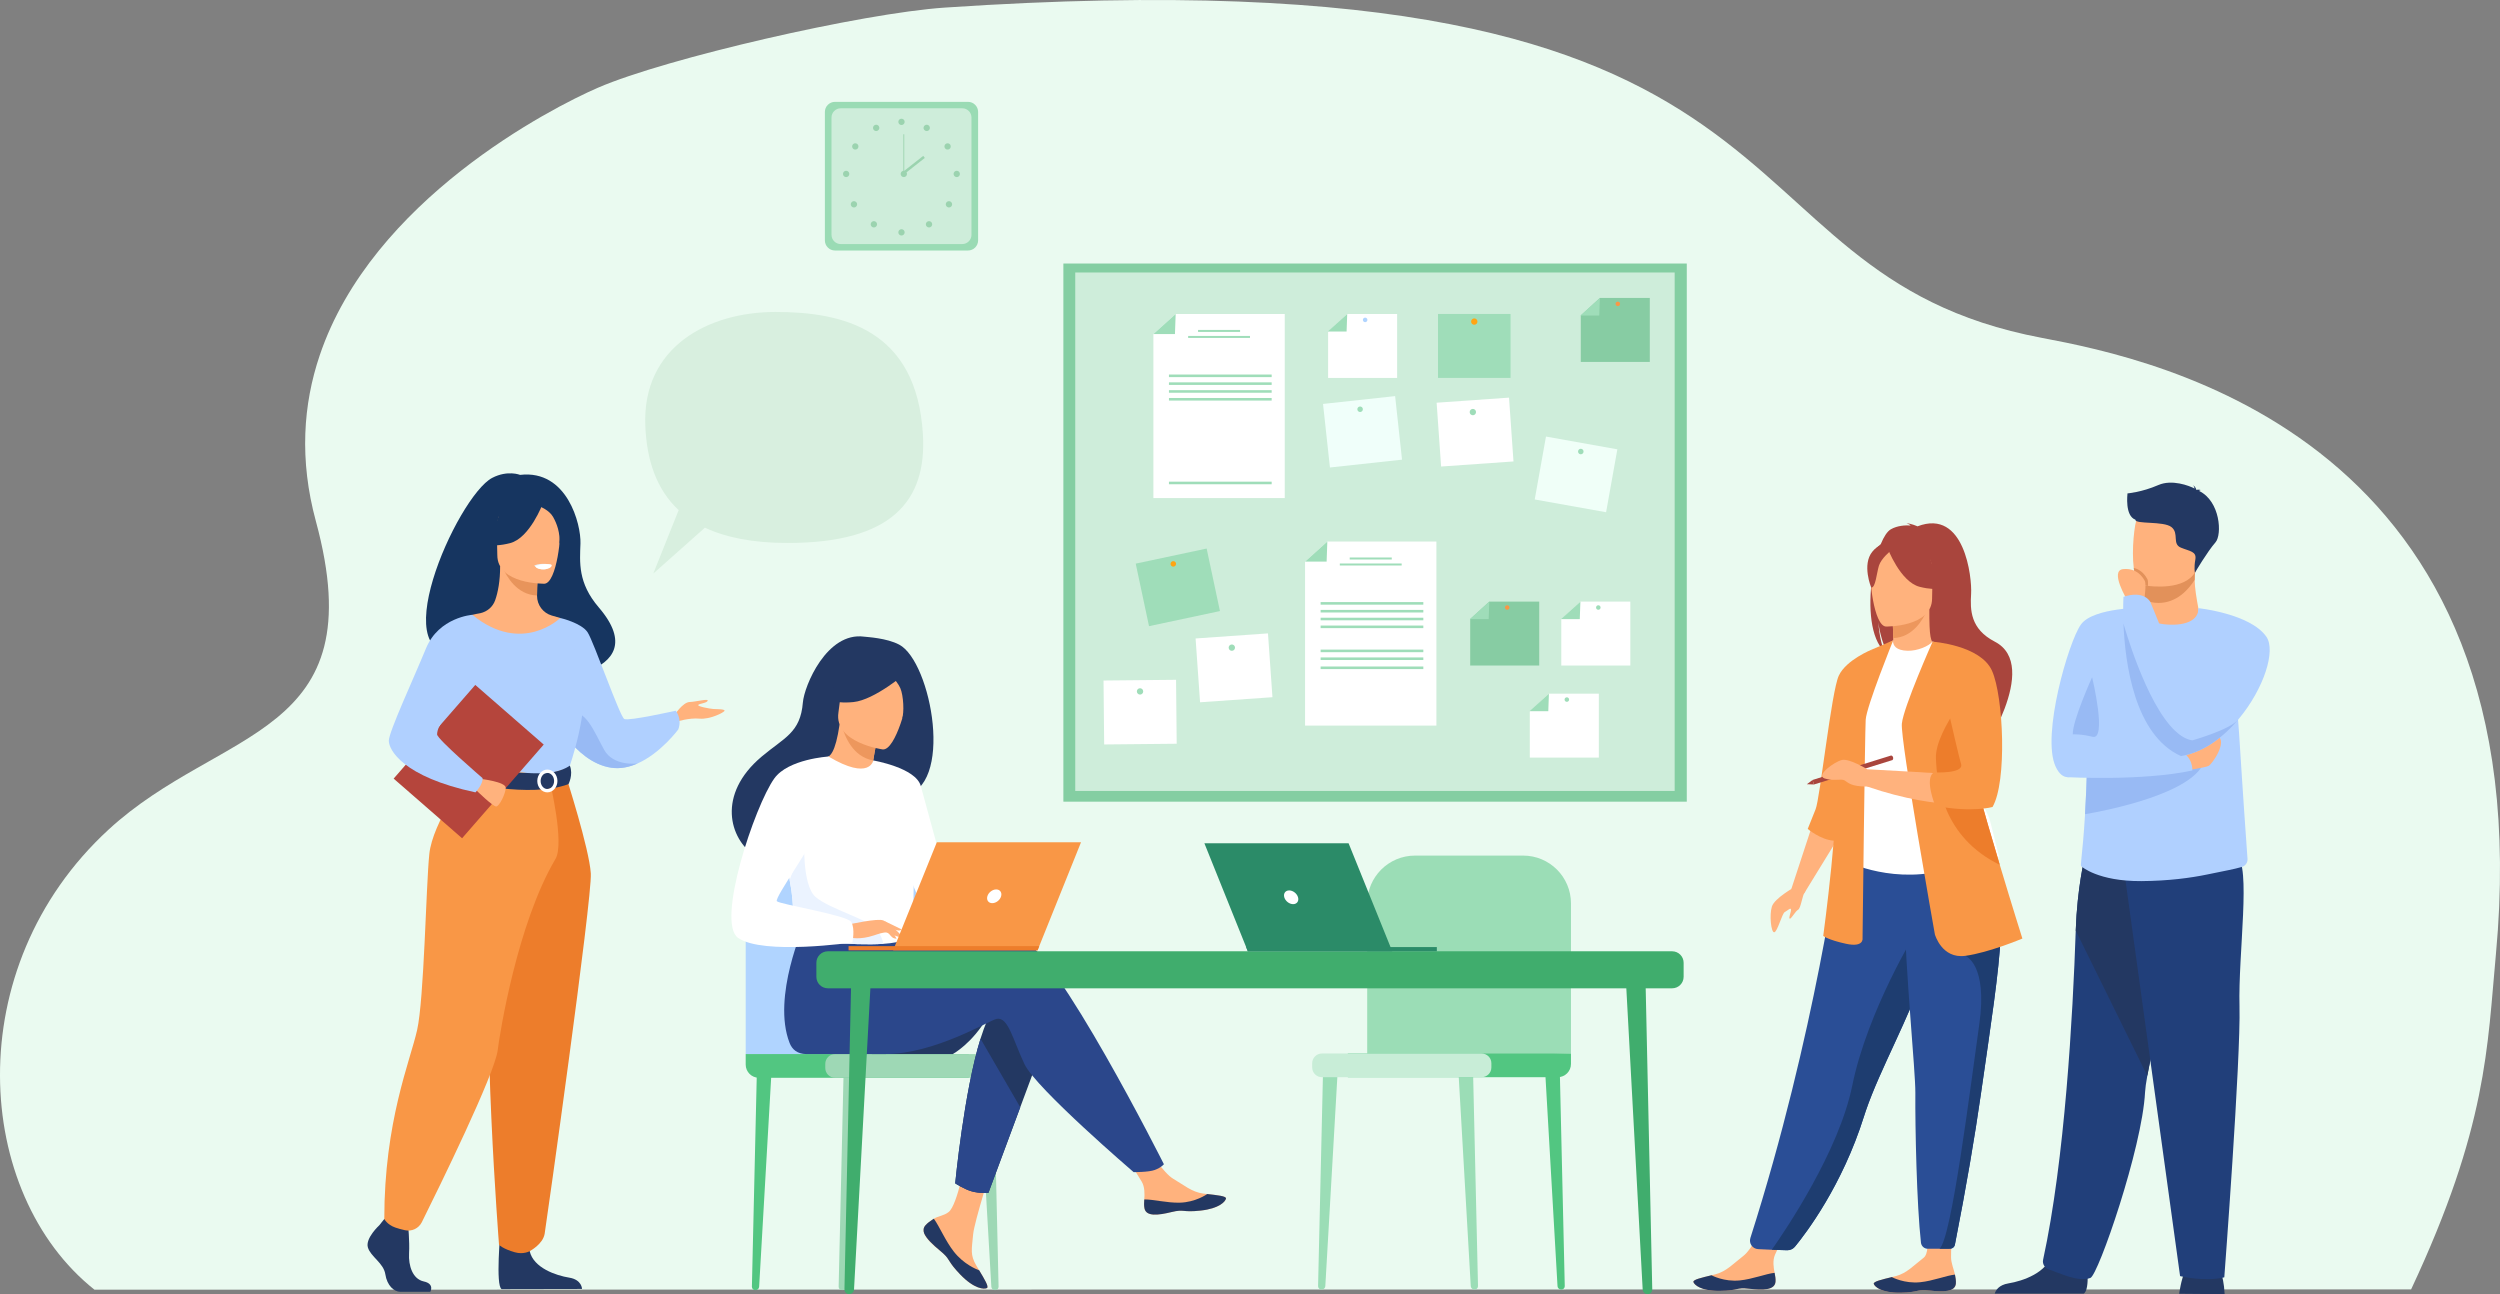 <?xml version="1.0" encoding="utf-8"?>
<!-- Generator: Adobe Illustrator 25.0.1, SVG Export Plug-In . SVG Version: 6.00 Build 0)  -->
<svg version="1.1" id="Слой_1" xmlns="http://www.w3.org/2000/svg" xmlns:xlink="http://www.w3.org/1999/xlink" x="0px" y="0px"
	 viewBox="0 0 2957.51 1531.02" style="enable-background:new 0 0 2957.51 1531.02;" xml:space="preserve">
<rect x="0" y="0" width="2957.51" height="1531.02" fill="#808080" stroke="none"/>
<style type="text/css">
	.st0{fill:#EAFAF0;}
	.st1{fill:#9BDDB6;}
	.st2{fill:#52C681;}
	.st3{fill:#C8EDD7;}
	.st4{fill:#84CEA2;}
	.st5{fill:#CEEDDA;}
	.st6{fill:#FFFFFF;}
	.st7{fill:#9FDDB9;}
	.st8{fill:#FFA412;}
	.st9{fill:#F0FFF8;}
	.st10{fill:#F0FFFA;}
	.st11{fill:#B0D4FF;}
	.st12{fill:#87CCA3;}
	.st13{fill:#F99746;}
	.st14{fill:#9ADBB4;}
	.st15{fill:#9BD3AF;}
	.st16{fill:#FFB27D;}
	.st17{fill:#233862;}
	.st18{fill:#A9453D;}
	.st19{fill:#ED975D;}
	.st20{fill:#2A4E96;}
	.st21{fill:#5F9AA8;}
	.st22{fill:#1E3D70;}
	.st23{fill:#ED7D2B;}
	.st24{fill:#163560;}
	.st25{fill:#B0D0FF;}
	.st26{fill:#98BAF4;}
	.st27{fill:#E8945B;}
	.st28{fill:#EBF3FA;}
	.st29{fill:#F2CCAA;}
	.st30{fill:#B5453C;}
	.st31{fill:#9ED8B5;}
	.st32{fill:#2B478B;}
	.st33{fill:#EBF3FF;}
	.st34{fill:#40AD6D;}
	.st35{fill:#D8EFDF;}
	.st36{fill:#213F7A;}
	.st37{fill:#E2915A;}
	.st38{fill:#2B8B68;}
</style>
<g>
	<path class="st0" d="M111.74,1525.7c0.14,0.1,2740.62-0.34,2740.62-0.34c90.22-192.45,90.07-286.47,100.34-396.78
		c56.69-609.69-402.53-703.43-537.06-728.85C2003.71,321.88,2191.19-63.28,1117.79,8.98c-98.38,6.62-330.34,60.09-410.28,94.74
		C651.44,128,440.19,236.63,378.21,420.4c-19.58,58-24.27,123.48-4.54,196.16c69.86,257.17-112.27,242.39-245.35,364.95
		C-49.29,1145.06-30.73,1412.56,111.74,1525.7z"/>
	<g>
		<g>
			<path class="st1" d="M1744.17,1525.53h0.38c2.21,0,3.99-1.82,3.94-4.03l-5.98-259.12l-17.61-2.05l15.02,261.19
				C1740.05,1523.76,1741.92,1525.53,1744.17,1525.53z"/>
		</g>
		<g>
			<path class="st2" d="M1846.8,1525.53h0.38c2.21,0,3.99-1.82,3.94-4.03l-5.98-259.12l-17.61-2.05l15.02,261.19
				C1842.67,1523.76,1844.54,1525.53,1846.8,1525.53z"/>
		</g>
		<g>
			<path class="st1" d="M1563.61,1525.53h-0.38c-2.21,0-3.99-1.82-3.94-4.03l5.98-259.12l17.61-2.05l-15.02,261.19
				C1567.74,1523.76,1565.87,1525.53,1563.61,1525.53z"/>
		</g>
		<path class="st1" d="M1858.47,1246.3v-177.56c0-31.24-25.33-56.57-56.57-56.57h-127.93c-31.24,0-56.57,25.33-56.57,56.57v184.35
			L1858.47,1246.3z"/>
		<path class="st2" d="M1594.47,1274.33h248.36c8.63,0,15.63-7,15.63-15.63v-12.4h-263.99V1274.33z"/>
		<path class="st3" d="M1563.87,1274.33h188.88c6.38,0,11.56-5.17,11.56-11.56v-4.92c0-6.38-5.17-11.56-11.56-11.56h-188.88
			c-6.38,0-11.56,5.17-11.56,11.56v4.92C1552.31,1269.16,1557.48,1274.33,1563.87,1274.33z"/>
	</g>
	<g>
		<rect x="1257.98" y="311.75" class="st4" width="737.49" height="636.63"/>
		<g>
			<rect x="1272.02" y="322.36" class="st5" width="709.11" height="613.33"/>
			<g>
				<polygon class="st6" points="1519.86,589.21 1364.47,589.21 1364.47,395.18 1390.82,371.43 1519.86,371.43 				"/>
				<polygon class="st7" points="1364.47,395.18 1389.98,395.18 1390.82,371.43 				"/>
				<rect x="1417.29" y="390.31" class="st7" width="49.75" height="2.37"/>
				<rect x="1405.58" y="397.42" class="st7" width="73.18" height="2.37"/>
				<rect x="1382.87" y="443.07" class="st7" width="121.51" height="3.05"/>
				<rect x="1382.87" y="452.32" class="st7" width="121.51" height="3.05"/>
				<rect x="1382.87" y="461.57" class="st7" width="121.51" height="3.05"/>
				<rect x="1382.87" y="569.82" class="st7" width="121.51" height="3.05"/>
				<rect x="1382.87" y="470.82" class="st7" width="121.51" height="3.05"/>
			</g>
			<g>
				<polygon class="st6" points="1699.28,858.42 1543.9,858.42 1543.9,664.38 1570.24,640.63 1699.28,640.63 				"/>
				<polygon class="st7" points="1543.9,664.38 1569.4,664.38 1570.24,640.63 				"/>
				<rect x="1596.71" y="659.52" class="st7" width="49.75" height="2.37"/>
				<rect x="1585" y="666.62" class="st7" width="73.18" height="2.37"/>
				<rect x="1562.29" y="712.27" class="st7" width="121.51" height="3.05"/>
				<rect x="1562.29" y="721.52" class="st7" width="121.51" height="3.05"/>
				<rect x="1562.29" y="730.77" class="st7" width="121.51" height="3.05"/>
				<rect x="1562.29" y="740.03" class="st7" width="121.51" height="3.05"/>
				<rect x="1562.29" y="768.49" class="st7" width="121.51" height="3.05"/>
				<rect x="1562.29" y="777.74" class="st7" width="121.51" height="3.05"/>
				<rect x="1562.29" y="788.47" class="st7" width="121.51" height="3.05"/>
			</g>
			<g>
				<rect x="1701.17" y="371.43" class="st7" width="85.8" height="75.64"/>
				<path class="st8" d="M1740.31,380.43c0-2.07,1.68-3.76,3.76-3.76s3.76,1.68,3.76,3.76c0,2.08-1.68,3.76-3.76,3.76
					S1740.31,382.51,1740.31,380.43z"/>
			</g>
			<g>
				
					<rect x="1701.17" y="473.74" transform="matrix(0.998 -0.07 0.07 0.998 -31.391 122.7)" class="st6" width="85.8" height="75.64"/>
				<path class="st7" d="M1738.64,487.75c-0.15-2.07,1.42-3.86,3.49-4.01c2.07-0.14,3.86,1.42,4.01,3.49
					c0.14,2.07-1.42,3.86-3.49,4.01C1740.58,491.38,1738.78,489.82,1738.64,487.75z"/>
			</g>
			<g>
				
					<rect x="1416.04" y="752.42" transform="matrix(0.998 -0.07 0.07 0.998 -51.49 103.518)" class="st6" width="85.8" height="75.64"/>
				<path class="st7" d="M1453.52,766.43c-0.14-2.07,1.42-3.86,3.49-4.01c2.07-0.14,3.86,1.42,4.01,3.49
					c0.14,2.07-1.42,3.86-3.49,4.01C1455.45,770.07,1453.66,768.5,1453.52,766.43z"/>
			</g>
			<g>
				
					<rect x="1306" y="804.25" transform="matrix(1 -0.01 0.01 1 -8.565 13.878)" class="st6" width="85.8" height="75.64"/>
				<path class="st7" d="M1344.9,817.98c-0.02-2.08,1.64-3.77,3.72-3.79c2.07-0.02,3.77,1.64,3.8,3.72c0.02,2.08-1.64,3.77-3.72,3.8
					C1346.62,821.72,1344.92,820.06,1344.9,817.98z"/>
			</g>
			<g>
				
					<rect x="1822.35" y="523.49" transform="matrix(0.984 0.176 -0.176 0.984 127.843 -319.396)" class="st9" width="85.8" height="75.64"/>
				<path class="st7" d="M1866.88,533.59c0.32-1.78,2.01-2.96,3.79-2.64s2.96,2.01,2.64,3.79s-2.01,2.96-3.79,2.64
					C1867.75,537.07,1866.57,535.37,1866.88,533.59z"/>
			</g>
			<g>
				
					<rect x="1569.08" y="473.74" transform="matrix(0.994 -0.108 0.108 0.994 -45.684 176.416)" class="st10" width="85.8" height="75.64"/>
				<path class="st7" d="M1605.76,484.5c-0.19-1.79,1.1-3.41,2.9-3.6c1.79-0.19,3.41,1.1,3.6,2.9c0.19,1.79-1.1,3.41-2.9,3.6
					C1607.57,487.59,1605.96,486.29,1605.76,484.5z"/>
			</g>
			<g>
				
					<rect x="1350.87" y="656.27" transform="matrix(0.978 -0.208 0.208 0.978 -114.102 305.92)" class="st7" width="85.8" height="75.64"/>
				<path class="st8" d="M1386.24,669.83c-1.51-0.98-1.95-3-0.96-4.52c0.98-1.51,3-1.95,4.52-0.96c1.51,0.98,1.95,3,0.96,4.52
					C1389.78,670.38,1387.76,670.82,1386.24,669.83z"/>
			</g>
			<g>
				<g>
					<polygon class="st6" points="1652.81,447.07 1571.15,447.07 1571.15,392.2 1593.76,371.43 1652.81,371.43 					"/>
					<polygon class="st7" points="1570.71,392.2 1593.02,392.2 1593.76,371.43 					"/>
				</g>
				<path class="st11" d="M1612.28,378.43c0-1.48,1.2-2.68,2.69-2.68c1.48,0,2.68,1.2,2.68,2.68c0,1.48-1.2,2.69-2.68,2.69
					C1613.48,381.11,1612.28,379.91,1612.28,378.43z"/>
			</g>
			<g>
				<g>
					<polygon class="st6" points="1891.42,896.24 1809.76,896.24 1809.76,841.37 1832.37,820.59 1891.42,820.59 					"/>
					<polygon class="st7" points="1809.32,841.37 1831.63,841.37 1832.37,820.59 					"/>
				</g>
				<path class="st7" d="M1850.89,827.59c0-1.48,1.2-2.68,2.68-2.68c1.48,0,2.69,1.2,2.69,2.68c0,1.48-1.2,2.69-2.69,2.69
					C1852.09,830.28,1850.89,829.07,1850.89,827.59z"/>
			</g>
			<g>
				<g>
					<polygon class="st6" points="1928.68,787.34 1847.01,787.34 1847.01,732.47 1869.62,711.7 1928.68,711.7 					"/>
					<polygon class="st7" points="1846.58,732.47 1868.88,732.47 1869.62,711.7 					"/>
				</g>
				<path class="st7" d="M1888.14,718.7c0-1.48,1.2-2.68,2.68-2.68s2.69,1.2,2.69,2.68c0,1.48-1.2,2.68-2.69,2.68
					S1888.14,720.18,1888.14,718.7z"/>
			</g>
			<g>
				<g>
					<polygon class="st12" points="1820.91,787.34 1739.24,787.34 1739.24,732.47 1761.85,711.7 1820.91,711.7 					"/>
					<polygon class="st7" points="1738.8,732.47 1761.11,732.47 1761.85,711.7 					"/>
				</g>
				<path class="st13" d="M1780.37,718.7c0-1.48,1.2-2.68,2.68-2.68s2.69,1.2,2.69,2.68c0,1.48-1.2,2.68-2.69,2.68
					S1780.37,720.18,1780.37,718.7z"/>
			</g>
			<g>
				<g>
					<polygon class="st12" points="1951.72,428.14 1870.06,428.14 1870.06,373.27 1892.67,352.49 1951.72,352.49 					"/>
					<polygon class="st7" points="1869.62,373.27 1891.93,373.27 1892.67,352.49 					"/>
				</g>
				<path class="st13" d="M1911.19,359.49c0-1.48,1.2-2.68,2.68-2.68s2.69,1.2,2.69,2.68c0,1.48-1.2,2.68-2.69,2.68
					S1911.19,360.97,1911.19,359.49z"/>
			</g>
		</g>
	</g>
	<g>
		<path class="st14" d="M1145.18,296.35H987.77c-6.56,0-11.93-5.37-11.93-11.93v-152c0-6.56,5.37-11.93,11.93-11.93h157.41
			c6.56,0,11.93,5.37,11.93,11.93v152C1157.11,290.98,1151.74,296.35,1145.18,296.35z"/>
		<path class="st5" d="M1138.36,288.73H994.58c-5.99,0-10.9-4.9-10.9-10.9V139c0-5.99,4.9-10.9,10.9-10.9h143.78
			c5.99,0,10.9,4.9,10.9,10.9v138.83C1149.26,283.83,1144.35,288.73,1138.36,288.73z"/>
		<g>
			<g>
				<path class="st15" d="M1062.72,144.16c0-2.07,1.68-3.75,3.75-3.75c2.07,0,3.75,1.68,3.75,3.75c0,2.07-1.68,3.75-3.75,3.75
					C1064.4,147.91,1062.72,146.23,1062.72,144.16z"/>
				<path class="st15" d="M1093.02,149.47c1.01-1.81,3.29-2.47,5.11-1.46c1.81,1.01,2.47,3.29,1.46,5.11
					c-1.01,1.81-3.29,2.47-5.11,1.46C1092.66,153.56,1092.01,151.28,1093.02,149.47z"/>
				<path class="st15" d="M1118.98,170.09c1.74-1.12,4.07-0.62,5.19,1.12c1.12,1.74,0.62,4.07-1.12,5.19
					c-1.74,1.12-4.07,0.62-5.19-1.12C1116.73,173.54,1117.23,171.21,1118.98,170.09z"/>
				<path class="st15" d="M1131.83,202.01c2.07,0,3.75,1.68,3.75,3.76c0,2.07-1.68,3.75-3.75,3.75c-2.07,0-3.75-1.68-3.75-3.75
					C1128.08,203.69,1129.76,202.01,1131.83,202.01z"/>
				<path class="st15" d="M1125.27,239.05c1.47,1.47,1.47,3.84,0,5.31c-1.47,1.47-3.84,1.47-5.31,0c-1.47-1.47-1.47-3.84,0-5.31
					C1121.42,237.59,1123.8,237.59,1125.27,239.05z"/>
				<path class="st15" d="M1101.69,262.69c1.47,1.47,1.47,3.84,0,5.31c-1.47,1.47-3.84,1.47-5.31,0c-1.47-1.47-1.47-3.84,0-5.31
					C1097.84,261.23,1100.22,261.23,1101.69,262.69z"/>
				<path class="st15" d="M1062.72,274.88c0-2.07,1.68-3.75,3.75-3.75c2.07,0,3.75,1.68,3.75,3.75c0,2.07-1.68,3.75-3.75,3.75
					C1064.4,278.63,1062.72,276.95,1062.72,274.88z"/>
			</g>
			<g>
				<path class="st15" d="M1039.81,149.47c-1.01-1.81-3.29-2.47-5.11-1.46c-1.81,1.01-2.47,3.29-1.46,5.11
					c1.01,1.81,3.29,2.47,5.11,1.46C1040.16,153.56,1040.82,151.28,1039.81,149.47z"/>
				<path class="st15" d="M1013.85,170.09c-1.74-1.12-4.07-0.62-5.19,1.12c-1.12,1.74-0.62,4.07,1.12,5.19
					c1.74,1.12,4.07,0.62,5.19-1.12C1016.09,173.54,1015.59,171.21,1013.85,170.09z"/>
				<path class="st15" d="M1000.99,202.01c-2.07,0-3.75,1.68-3.75,3.76c0,2.07,1.68,3.75,3.75,3.75c2.07,0,3.76-1.68,3.76-3.75
					C1004.75,203.69,1003.07,202.01,1000.99,202.01z"/>
				<path class="st15" d="M1007.56,239.05c-1.47,1.47-1.47,3.84,0,5.31c1.47,1.47,3.84,1.47,5.31,0c1.47-1.47,1.47-3.84,0-5.31
					C1011.4,237.59,1009.02,237.59,1007.56,239.05z"/>
				<path class="st15" d="M1031.14,262.69c-1.47,1.47-1.47,3.84,0,5.31c1.47,1.47,3.84,1.47,5.31,0c1.47-1.47,1.47-3.84,0-5.31
					C1034.98,261.23,1032.6,261.23,1031.14,262.69z"/>
			</g>
		</g>
		<g>
			<path class="st15" d="M1065.46,205.76c0-2.07,1.68-3.76,3.76-3.76c2.07,0,3.75,1.68,3.75,3.76c0,2.07-1.68,3.75-3.75,3.75
				C1067.14,209.52,1065.46,207.84,1065.46,205.76z"/>
			<g>
				<rect x="1068.7" y="158.85" class="st15" width="1.03" height="46.91"/>
			</g>
			<g>
				
					<rect x="1065.37" y="194.4" transform="matrix(0.786 -0.618 0.618 0.786 109.819 709.549)" class="st15" width="31.62" height="3.08"/>
			</g>
		</g>
	</g>
	<g>
		<g>
			<path class="st16" d="M2100.44,1516.26c-0.74,10.09-14.97,10.2-31.13,8.32c-16.15-1.87-11.86,2.21-34.47,2.53
				c-22.61,0.31-30.41-7.16-31.51-10.39c-0.98-2.87,9.92-5.28,21.57-8.12c1.47-0.35,2.94-0.72,4.41-1.09
				c13.14-3.34,21.84-13.17,33.08-21.76c10.65-8.13,24.38-37.57,24.38-37.57l30.89-1.39c0,0-13.01,26.39-17.9,37.76
				c-2.87,6.69-1.65,14.91-0.4,21.22C2100.03,1509.19,2100.7,1512.7,2100.44,1516.26z"/>
			<path class="st17" d="M2069.31,1524.58c-16.15-1.87-11.86,2.21-34.47,2.53c-22.61,0.31-30.41-7.16-31.51-10.39
				c-0.98-2.87,9.92-5.28,21.57-8.12l0.14,0.21c0,0,14.56,7.82,33.19,5.94c15.18-1.52,30.67-7.86,41.14-8.99
				c0.67,3.43,1.34,6.94,1.07,10.49C2099.7,1526.34,2085.46,1526.45,2069.31,1524.58z"/>
		</g>
		<g>
			<path class="st16" d="M2313.81,1518.35c-0.73,10.09-14.96,10.21-31.12,8.35c-16.15-1.86-11.86,2.23-34.47,2.56
				c-22.61,0.34-30.42-7.13-31.52-10.36c-0.98-2.87,9.91-5.29,21.56-8.14c1.47-0.35,2.94-0.72,4.41-1.1
				c13.14-3.35,21.83-13.2,33.06-21.79c10.64-8.14,0.01-56.36,0.01-56.36l33.98-3.31c0,0-1.63,40.6-1.61,59.06
				c0.01,7.28,3.36,14.28,4.61,20.59C2313.4,1511.29,2314.07,1514.8,2313.81,1518.35z"/>
			<path class="st17" d="M2282.69,1526.7c-16.15-1.86-11.86,2.23-34.47,2.56c-22.61,0.34-30.42-7.13-31.52-10.36
				c-0.98-2.87,9.91-5.29,21.56-8.14l0.14,0.21c0,0,14.57,7.8,33.19,5.91c15.18-1.54,30.66-7.89,41.13-9.03
				c0.67,3.43,1.34,6.94,1.08,10.49C2313.07,1528.44,2298.84,1528.56,2282.69,1526.7z"/>
		</g>
		<path class="st18" d="M2214.64,684.99c-5.85-24.06,2.63-35.26,10.28-41.23c3.63-8.86,7.77-15.24,12-17.64
			c7.72-4.39,16.98-4.87,23.45-4.49c-1.67-1.72-4.95-2.35-4.95-2.35c4.01-0.6,12.97,3.38,12.97,3.38
			c55.84-21.51,64.61,60.7,63.44,79.8c-1.16,19.1-1.01,41.59,28.04,56.64c55.43,28.71-18.42,136.92-18.42,136.92
			c1.41-15.43-69.81-96.89-106.96-121.28c-9.05-13.32-12.26-36.84-12.5-38.69c1.56,18.65,4.75,29.11,7.6,35
			C2212.66,755.48,2210.16,718.05,2214.64,684.99z"/>
		<path class="st16" d="M2236.7,775.96c-0.19,0.08,17.94,9.5,31.57,5.77c12.83-3.5,21.21-20.13,21.03-20.16
			c-5.43-1.08-7-8.54-6.88-40.61l-2.46,0.48l-41.28,8.18c0,0,0.94,12.99,0.97,25.23C2239.67,765.12,2239.05,774.86,2236.7,775.96z"
			/>
		<path class="st19" d="M2238.68,729.61c0,0,0.94,12.99,0.97,25.23c23.1-0.65,35.31-21.73,40.32-33.41L2238.68,729.61z"/>
		<path class="st20" d="M2070.71,1464.53c-2.03,6.35,2.53,12.88,9.18,13.2l16.13,0.75l17.06,0.52c4.27,0.13,8.35-1.73,11.05-5.04
			c13.62-16.71,55.55-72.4,80.98-153.32c0.72-2.27,1.47-4.57,2.27-6.89c16.8-48.97,51.62-110.45,69.96-166.09
			c2.92-8.86,5.54-17.2,7.9-25.1c0.75-2.53,1.49-5.01,2.19-7.46c13.52-46.98,17.44-77.83,21.05-110.79l-132.5,1.06
			C2175.97,1005.36,2148.07,1222.17,2070.71,1464.53z"/>
		<path class="st6" d="M2194.52,929.23c0.33,63.05-9.25,90.1-9.25,90.1s56.73,28.82,124.16,7.61c0.79-0.25,55.83-12.81,55.83-12.81
			c-1.13-2.55-11.16-45.04-12.26-47.39c-14.24-30.57-25.05-43.97-26.73-53.37c-3.13-17.55-3.2-35.7-1.64-52.82
			c4.11-45.33,16.35-82.96,16.35-82.96c-18.37-4.18-35.58-11.52-54.7-18.69c-4.4,5.48-17.84,11.21-29.51,10.95
			c-13.43-0.3-17.79-6.05-17.09-12.32c-14.31,7.96-25.73,15.49-25.73,15.49c-12.16,21.13-36.83,41.65-38.62,74.06
			C2174.88,855.04,2194.51,927.46,2194.52,929.23z"/>
		<path class="st21" d="M2308.47,936.26c5.79,8.2,16.9,58.02,44.52,64.29c-14.24-35.51-25.05-51.08-26.73-62
			c-3.13-20.38-3.2-41.47-1.64-61.36c-9.25-16.21-16.15-27.32-16.15-27.32c-0.73-2.62-14.7-45.82-19.17-7.21
			C2284.83,881.28,2302,927.09,2308.47,936.26z"/>
		<path class="st16" d="M2230.96,741.2c0,0,54.66,0.9,54.7-33.15c0.04-34.05,7.12-56.86-27.78-58.88
			c-34.9-2.02-41.69,10.97-44.47,22.33C2210.63,682.87,2216.74,740.09,2230.96,741.2z"/>
		<path class="st18" d="M2232.98,648.34c0,0,14.96,39.94,37.93,45.85c22.97,5.91,32.93-0.25,32.93-0.25s-17.62-13.99-21.27-38.42
			C2282.57,655.52,2244.27,629.33,2232.98,648.34z"/>
		<path class="st18" d="M2236.69,651.59c0,0-11.18,8.92-13.9,17.59c-2.73,8.67-3.95,26.52-9.15,25.91c0,0-11.27-27.15,1.4-42.51
			C2228.47,636.29,2236.69,651.59,2236.69,651.59z"/>
		<polygon class="st16" points="2144.96,972.99 2119.14,1051.7 2133.87,1057.6 2176.55,988.07 		"/>
		<path class="st13" d="M2214.56,768.37c0,0-30.44,12.08-39.25,30.91c-8.81,18.83-22.15,145.15-27.46,158.12
			c-5.31,12.97-9.31,23.24-9.31,23.24s15.35,12.93,30.78,13.88C2184.76,995.48,2214.56,768.37,2214.56,768.37z"/>
		<path class="st13" d="M2239.67,757.52c0,0-31.62,78.12-32.55,93.93c-0.93,15.81-3.72,258.54-3.72,258.54s1.86,11.16-19.53,6.51
			c-21.39-4.65-26.97-9.3-26.97-9.3s20.46-149.73,14.88-201.81c-5.58-52.08,42.78-137.02,42.78-137.02L2239.67,757.52z"/>
		<path class="st22" d="M2096.02,1478.48l18.53,0.57c3.31,0.1,6.48-1.32,8.59-3.88c12.45-15.08,55.89-71.54,81.97-154.53
			c0.72-2.27,1.47-4.57,2.27-6.89c16.8-48.97,51.62-110.45,69.96-166.09c2.92-8.86,5.54-17.2,7.9-25.1
			c0.75-2.53,1.49-5.01,2.19-7.46l-19.51-14.81c0,0-58.58,94.86-76.72,184.13C2175.44,1361.97,2112.35,1455.28,2096.02,1478.48z"/>
		<path class="st20" d="M2265.87,1292.74c-0.32,41.07,1.63,132.61,6.63,177.36c0.46,4.1,3.92,7.19,8.04,7.19h13.82
			c5.83,0,10.19-0.04,13.08-0.08c2.51-0.04,4.65-1.84,5.13-4.29c13.75-69.96,23.59-128.08,30.79-178.3
			c6.03-42.04,11.38-78.07,15.5-109.1c4.15-31.22,7.03-57.36,8.06-79.45c0.16-3.48,0.28-6.86,0.34-10.15
			c0.07-3.3,0.08-6.51,0.06-9.63l-114.48-11.16C2254.29,1151.18,2266.06,1267.51,2265.87,1292.74z"/>
		<path class="st22" d="M2294.37,1477.28c5.23,0,9.29-0.03,12.15-0.07c3.04-0.04,5.65-2.22,6.23-5.21
			c13.65-69.56,23.44-127.4,30.61-177.4c6.03-42.04,11.38-78.07,15.5-109.1c4.15-31.22,7.03-57.36,8.06-79.45l-42.01,24.71
			c0,0,26.81,9.46,16.58,81.07C2331.28,1283.44,2308.61,1467.14,2294.37,1477.28z"/>
		<path class="st13" d="M2288.96,1105.34c0,0,8.06,29.14,35.96,25.42c27.9-3.72,67.57-20.46,67.57-20.46s-11.92-37.67-26.75-87.17
			c-17.95-59.92-40.17-137.17-50.64-185.89c-2.94-13.65-4.95-25.05-5.69-33.22l-23.15-44.91c0,0-34.51,77.46-36.37,96.99
			C2248.04,875.63,2288.96,1105.34,2288.96,1105.34z"/>
		<path class="st16" d="M2316.82,853.19l-30.55-94.08c0.08,0.04,38.58,11.46,57.95,21.24c0,0,12.11,15.61,19.6,51.61
			c0,0,7.91,86.45-9.76,118.07c0,0-55.8,11.16-145.08-19.53v-20.46c0,0,97.65,5.11,117.65,7.44L2316.82,853.19z"/>
		<path class="st23" d="M2290.2,897.02c1.25,31.62,8.69,93,75.02,125.86c0.18,0.08,0.35,0.18,0.53,0.25
			c-17.95-59.92-40.17-137.17-50.64-185.89C2302.93,855.45,2289.52,879.61,2290.2,897.02z"/>
		<path class="st13" d="M2286.27,759.11c0,0,56.63,3.99,70.27,34.37c13.64,30.38,17.98,131.44,0.62,161.2c0,0-23.9,6.81-66.17-1.1
			c-0.52-0.1-1.04-0.2-1.56-0.3c0,0-13.49-33.02-1.39-39.53c0,0,35.65,1.86,31.93-9.92
			C2316.24,892.06,2286.27,759.11,2286.27,759.11z"/>
		<g>
			<path class="st18" d="M2144.28,922.68l1.67,5.36l92.93-28.91c0,0,1.24-1.41,0.63-3.29c-0.68-2.07-2.3-2.08-2.3-2.08
				L2144.28,922.68z"/>
			<polygon class="st18" points="2137.56,927.75 2144.28,922.68 2145.95,928.04 			"/>
		</g>
		<path class="st16" d="M2122.81,1049.55c0,0-23.57,13.03-26.67,22.95c-3.1,9.93-0.97,30.71,2.77,30.4
			c3.74-0.31,9.33-22.33,12.43-23.88s7.44-6.2,7.44-2.79c0,3.41-3.1,9.61-1.55,10.54c1.55,0.93,6.51-8.68,9.93-10.54
			c3.41-1.86,4.85-17.2,8.16-21.32C2138.63,1050.79,2122.81,1049.55,2122.81,1049.55z"/>
		<path class="st16" d="M2208.98,910.04c0,0-21.08-12.98-29.93-10.99c-8.84,2-31.38,18.32-20.54,21.86
			c10.84,3.53,19.62-0.17,23.79,2.39s7.25,7.26,26.68,7.2C2228.41,930.44,2208.98,910.04,2208.98,910.04z"/>
	</g>
	<g>
		<path class="st24" d="M551.03,770.55c-3.53-6.82,77.1-31.36,78.38,35.91c0,0,151.05-3.71,78.93-87.91
			c-24.97-29.15-22.4-53.25-21.65-75.68c0.76-22.44-15.55-87.64-71.46-81.08c0,0-14.64-5.96-32.92,3.52
			C540.76,586.88,447.67,795.36,551.03,770.55z"/>
		<path class="st16" d="M797.99,845.75c0,0,9.83-14.97,17.76-15.26c7.92-0.29,22.6-4.4,21.43-1.47c-1.17,2.93-10.27,3.23-11.15,4.99
			c-0.88,1.76,13.5,4.4,17.61,4.7c4.11,0.29,13.79,0,13.5,2.05c-0.29,2.05-17.46,10.57-29.57,9.39
			c-12.11-1.17-27.08,3.52-27.08,3.52L797.99,845.75z"/>
		<path class="st25" d="M655.79,850.6c0,0,5.34,10.58,15.04,22.74c11.68,14.63,29.7,31.54,52.32,34.88
			c10.8,1.59,21.37-0.73,31.08-5.04c0.03-0.01,0.04-0.01,0.04-0.01c27.47-12.19,48.13-40.24,48.13-40.24
			c4.84-13.21-3.08-22.16-3.08-22.16s-55.47,12.48-60.75,9.84c-5.28-2.64-36.1-91.42-43.43-102.58
			c-7.34-11.16-32.35-16.95-32.35-16.95L655.79,850.6z"/>
		<path class="st26" d="M670.83,873.34c11.68,14.63,29.7,31.54,52.32,34.88c10.8,1.59,21.37-0.73,31.08-5.04
			c-1.07,0.14-28.51,3.53-39.45-16.03c-11.16-19.96-23.22-51.66-39.79-41.09C667.84,850.6,668.16,861.94,670.83,873.34z"/>
		<path class="st17" d="M448.84,1449.37c0,0-16.93,15.45-13.62,26.42c3.3,10.98,18.58,18.29,20.64,31.71
			c2.06,13.41,10.32,20.73,17.75,20.73c7.43,0,35.43,0,35.43,0s5.47-9.44-7.74-12.28c-13.21-2.85-18.19-18.61-17.37-33.24
			c0.83-14.63-1.24-34.15-1.24-34.15l-28.07-6.5L448.84,1449.37z"/>
		<path class="st17" d="M592.1,1455.93c0,0-6.09,65.44,1.34,69.1l95.1-0.19c0,0,0-10.98-15.27-13.42
			c-15.27-2.44-42.11-11.38-46.65-31.3C622.08,1460.2,592.1,1455.93,592.1,1455.93z"/>
		<path class="st16" d="M524.33,986.46c19.57-43.89,31.54-56.49,29.26-70.11c-1.7-10.14,5.18-189.03,5.18-189.03
			c2.32-0.72,6.98-1.36,9.52-1.93c8.03-1.78,14.67-7.42,17.44-15.16c3.33-9.33,5.98-23.1,5.92-40.36l2.51,0.49l42.15,8.35
			c0,0-0.96,13.27-0.99,25.76c0,0.1,0,0.21,0,0.31c-0.05,10.85,7.07,20.43,17.5,23.44c5.32,1.54,9.96,2.85,9.96,2.85
			s15.48,44.19,18.43,89.58c2.96,45.4-28.15,65.12,0.23,155.83C710.41,1069.14,513.52,1010.71,524.33,986.46z"/>
		<path class="st27" d="M636.3,678.71c0,0-0.96,13.27-0.99,25.76c-23.59-0.66-36.05-22.18-41.16-34.11L636.3,678.71z"/>
		<path class="st16" d="M644.18,690.54c0,0-55.81,0.92-55.85-33.84c-0.04-34.76-7.27-58.06,28.36-60.11
			c35.63-2.06,42.57,11.2,45.4,22.8S658.69,689.4,644.18,690.54z"/>
		<path class="st24" d="M642.11,595.73c0,0-15.28,40.78-38.73,46.81c-23.45,6.03-33.62-0.25-33.62-0.25s17.99-14.29,21.72-39.23
			C591.48,603.06,630.59,576.32,642.11,595.73z"/>
		<path class="st24" d="M638.33,599.04c0,0,11.33,4.24,15.99,12.5c4.56,8.08,8.45,18.78,7.54,31.91c0,0,11.51-27.72-1.43-43.4
			C646.72,583.43,638.33,599.04,638.33,599.04z"/>
		<path class="st28" d="M632.04,668.97c0,0,3.85,5.07,11.56,4.7c6.21-0.29,8.6-5.68,8.6-5.68S640.79,665.26,632.04,668.97z"/>
		<path class="st25" d="M518.94,806.46c0,0-1.42,19.98,0,43.96c0.94,15.89,17.02,37.18,19.3,42.45
			c5.72,13.21,12.18,15.36,12.18,15.36l49.93,12.24l17.56,4.3l55.36-16.53c0,0,25.22-70.39,15.09-110.01
			c-10.13-39.62-25.6-67.14-25.6-67.14s-45.18,44.24-104-3.75L518.94,806.46z"/>
		<path class="st29" d="M533.56,856.9c0.94,15.89,2.4,30.69,4.68,35.96c5.72,13.21,12.18,15.36,12.18,15.36l49.93,12.24l21.69-6.37
			c0,0-72.39-10.97-64.37-73.26L533.56,856.9z"/>
		<path class="st23" d="M669.75,918.9c0,0,27.42,85.34,29.18,114.4c1.76,29.06-52.41,412.77-54.59,426.16
			c-2.05,12.62-17.73,20.66-17.73,20.66s-7.21,4.25-17.49,1.35c-14.27-4.03-18.78-8.85-18.78-8.85s-21.34-273.66-8.13-371.42
			c13.21-97.76,13.36-182.3,13.36-182.3H669.75z"/>
		<path class="st13" d="M553.59,916.35c0,0-41.82,56.12-45.72,94.05c-3.9,37.93-6.12,171.18-14.42,208.16
			c-8.31,36.98-38.83,108.15-38.83,223.49c0,0,3.17,6.61,12.97,10.13c3.13,1.13,7.33,2.22,11.4,3.15c8.08,1.85,16.37-2.1,20.05-9.52
			c20.63-41.54,86.36-175.53,89.73-203.35c2.39-19.68,23.14-149.95,68.41-226.39c10.87-18.35-6.67-91.33-6.67-91.33L553.59,916.35z"
			/>
		<path class="st6" d="M633.28,669.9c0,0,0.96,4.1,11.16,3.47c0,0,8.56-0.53,8.29-5.03C652.73,668.34,644.43,665.13,633.28,669.9z"
			/>
		<path class="st17" d="M674.13,905.72c0,0-11.01,8.71-32.87,9.15c-26.12,0.53-90.84-6.66-90.84-6.66s-2.88,8.03-2.76,16.52
			c0,0,79.04,19.94,124.84,2.91C672.51,927.64,678.41,916.53,674.13,905.72z"/>
		<g>
			<path class="st6" d="M635.61,923.89c0-7.44,5.35-13.49,11.92-13.49c6.57,0,11.92,6.05,11.92,13.49c0,7.44-5.35,13.49-11.92,13.49
				C640.95,937.38,635.61,931.33,635.61,923.89z M639.56,923.89c0,5.26,3.57,9.54,7.97,9.54c4.39,0,7.97-4.28,7.97-9.54
				c0-5.26-3.57-9.54-7.97-9.54C643.13,914.35,639.56,918.63,639.56,923.89z"/>
		</g>
		
			<rect x="500.39" y="827.5" transform="matrix(-0.754 -0.657 0.657 -0.754 380.275 1944.351)" class="st30" width="107.38" height="146.99"/>
		<path class="st16" d="M568.69,921.42c0,0,29.67,3.47,29.58,10.51c-0.09,7.04-7.39,21.51-11.06,22.16
			c-3.67,0.64-24.15-19.57-24.15-19.57L568.69,921.42z"/>
		<path class="st25" d="M558.77,727.32c0,0-39.61,2.78-54.8,39.69c-15.19,36.91-44,98.89-44,109.32
			c0,10.43,16.09,42.57,102.53,61.05c0,0,8.94-9.4,8.4-16.84c0,0-53.95-46.34-53.81-51.76c0.27-10.24,8.85-23.77,56.22-71.16
			C586.18,784.74,558.77,727.32,558.77,727.32z"/>
	</g>
	<g>
		<g>
			<g>
				<path class="st31" d="M996.44,1526.22h-0.38c-2.21,0-3.99-1.82-3.94-4.03l5.98-259.12l17.61-2.05l-15.02,261.19
					C1000.57,1524.46,998.7,1526.22,996.44,1526.22z"/>
			</g>
			<g>
				<path class="st2" d="M893.82,1526.22h-0.38c-2.21,0-3.99-1.82-3.94-4.03l5.98-259.12l17.61-2.05l-15.02,261.19
					C897.94,1524.46,896.08,1526.22,893.82,1526.22z"/>
			</g>
			<g>
				<path class="st31" d="M1177,1526.22h0.38c2.21,0,3.99-1.82,3.94-4.03l-5.98-259.12l-17.61-2.05l15.02,261.19
					C1172.88,1524.46,1174.74,1526.22,1177,1526.22z"/>
			</g>
			<path class="st11" d="M882.15,1246.99v-177.56c0-31.24,25.33-56.57,56.57-56.57h127.93c31.24,0,56.57,25.33,56.57,56.57v184.35
				L882.15,1246.99z"/>
			<path class="st2" d="M1146.14,1275.02H897.78c-8.63,0-15.63-7-15.63-15.63v-12.4h263.99V1275.02z"/>
			<path class="st31" d="M1176.75,1275.02H987.87c-6.38,0-11.56-5.17-11.56-11.56v-4.92c0-6.38,5.17-11.56,11.56-11.56h188.88
				c6.38,0,11.56,5.17,11.56,11.56v4.92C1188.3,1269.85,1183.13,1275.02,1176.75,1275.02z"/>
		</g>
		<g>
			<path class="st17" d="M1168.49,1202.75c-18.33,31.9-41.38,44.21-41.38,44.21h-95.9
				C1031.21,1246.96,1182.47,1178.41,1168.49,1202.75z"/>
			<g>
				<path class="st16" d="M1094.84,1449.54c-2.5,2.86-2.82,6.06-1.58,9.48c0,0.01,0.01,0.04,0.02,0.05
					c2.29,6.32,9.84,13.38,18.62,20.43c1.12,0.91,2.12,1.73,2.99,2.49c0.23,0.2,0.46,0.4,0.67,0.6c0.18,0.16,0.35,0.32,0.52,0.47
					c8.19,7.55,5.1,9.27,19.81,24.58c16.77,17.45,28.31,17.76,31.59,16.17c2.78-1.35-2.87-10.61-9.12-21.01
					c-0.3-0.5-0.6-1.01-0.91-1.52c-0.83-1.38-1.66-2.79-2.49-4.18c-7.33-12.52-5.45-18.39-3.71-37.02
					c1.41-15.14,23.55-84.56,23.55-84.56l-32.13-5.54c0,0-9.68,55.28-20.34,63.8c-5.7,4.54-12.08,4.59-17.56,7.96
					c-0.39,0.23-0.77,0.47-1.14,0.72C1100.51,1444.54,1097.34,1446.67,1094.84,1449.54z"/>
				<path class="st17" d="M1094.84,1449.54c-2.5,2.86-2.82,6.06-1.58,9.48c0,0.01,0.01,0.04,0.02,0.05
					c2.8,6.31,10.17,13.34,18.65,20.36c1.11,0.92,2.09,1.77,2.96,2.56c0.23,0.2,0.46,0.4,0.67,0.6c0.18,0.16,0.35,0.32,0.52,0.47
					c8.19,7.55,5.1,9.27,19.81,24.58c16.77,17.45,28.31,17.76,31.59,16.17c2.78-1.35-2.87-10.61-9.12-21.01
					c-3.27-1.2-18.43-7.35-29.89-22.02c-10.1-12.88-16.83-29.44-23.7-39.03c-0.39,0.23-0.77,0.47-1.14,0.72
					C1100.51,1444.54,1097.34,1446.67,1094.84,1449.54z"/>
				<path class="st16" d="M1353.93,1429.47c1.98,9.92,16.12,8.26,31.92,4.4c15.8-3.86,12.04,0.73,34.52-1.76
					c22.48-2.49,29.29-10.87,29.98-14.21c0.61-2.97-10.49-4.01-22.41-5.38c-1.5-0.17-3-0.35-4.51-0.54
					c-13.45-1.69-23.3-10.37-35.52-17.5c-11.57-6.75-28.85-34.26-28.85-34.26l-30.83,2.44c0,0,16.18,24.57,22.44,35.26
					c3.68,6.28,3.48,14.59,3.03,21.01C1353.45,1422.41,1353.22,1425.98,1353.93,1429.47z"/>
				<path class="st17" d="M1385.84,1433.88c15.8-3.86,12.04,0.73,34.52-1.76c22.48-2.49,29.29-10.87,29.98-14.21
					c0.61-2.97-10.49-4.01-22.41-5.38l-0.11,0.23c0,0-13.48,9.56-32.19,10.01c-15.25,0.37-31.41-4-41.94-3.83
					c-0.24,3.49-0.47,7.05,0.24,10.55C1355.91,1439.39,1370.05,1437.74,1385.84,1433.88z"/>
				<path class="st17" d="M1235.78,1232.34l-28.82,77.55l-37.63,101.26c0,0-10.21,0.98-19.99-1.83c-9-2.6-19.33-9.41-19.33-9.41
					s10.45-108.72,29.94-171.14c4.99-16.02,10.59-28.98,16.77-36.27C1206.93,1156.8,1235.78,1232.34,1235.78,1232.34z"/>
				<path class="st32" d="M1206.48,1109.18c-18.88-6.09-72.73,1.73-126.83,12.32l-11.33-18.68l-116.84-9.13
					c0,0-38.56,85.5-17.45,139.98c3.1,8.01,9.27,13.14,19.78,13.31c0,0,1.7,0,1.71,0c0,0,69.54-0.04,92.12-0.04
					c58.11,0,122.98-39.94,131.37-41.62c13.74-2.75,19.23,24.72,32.96,53.57c13.74,28.84,129.11,127.74,129.11,127.74
					s17.73,0.18,25.06-2.57c7.88-2.95,10.76-6.79,10.76-6.79S1249.06,1122.92,1206.48,1109.18z"/>
				<path class="st17" d="M1063.73,762.59c-14.97-7.86-37.74-8.92-41.44-9.42c-44.28-5.95-70.92,58.39-72.49,77.88
					c-2.89,35.93-21.9,41.41-48.65,63.92c-53.65,45.12-37.92,97.55-8.58,117.04c17.6,11.69,48.63,0,48.63,0
					c0.44,0.31,84.85-47.19,126.45-70.1C1130.01,933.04,1101.87,782.62,1063.73,762.59z"/>
				<path class="st16" d="M1032.76,922.41c0.18,0.12-20.47,7.17-34.28,1.05c-12.99-5.74-22.84-27.12-22.64-27.13
					c5.91-0.27,12.4-5.44,17.4-39.35l2.52,0.9l42.32,15.23c0,0-3.07,13.58-5.05,26.51C1031.35,910.48,1030.45,920.87,1032.76,922.41
					z"/>
				<path class="st19" d="M1038.07,873.12c0,0-3.07,13.58-5.05,26.51c-24.31-4.38-33.84-28.59-37.27-41.73L1038.07,873.12z"/>
				<path class="st16" d="M1044.37,886.59c0,0-57.9-7.77-52.5-43.75c5.39-35.98,1.55-61.22,38.75-57.78
					c37.19,3.44,42.3,18.24,43.42,30.69C1075.16,828.2,1059.57,887.69,1044.37,886.59z"/>
				<path class="st17" d="M1071.93,796.03c0,0-37.06,31.94-62.27,34.51c-25.21,2.58-34.75-5.52-34.75-5.52s14.86-12.34,23.8-32.25
					c2.64-5.87,8.2-9.9,14.61-10.45C1031.32,780.78,1065.44,780.07,1071.93,796.03z"/>
				<path class="st17" d="M1048.76,793.17c0,0,12.4,11.99,16.3,20.88c3.77,8.58,4.9,29.1,1.9,37.25c0,0,19.32-37.56,8.38-55.81
					C1063.75,776.14,1048.76,793.17,1048.76,793.17z"/>
				<path class="st6" d="M1081.52,1007.7c-1.75,117.2-0.48,92.71-13.3,103.83c-3.09,2.68-11.77,4.27-23.2,5.03
					c-35.94,2.39-99.11-3.54-101.51-10.18c-8.29-22.98-2.44-30.12-9.35-65.3c-0.72-3.74-1.61-7.79-2.66-12.2
					c-5.77-24.16-11.38-32.39,9.08-71.21c18.55-35.16,37.82-63.7,39.56-62.67c48.95,29.06,52.89,4.63,52.89,4.63
					S1082.38,950.53,1081.52,1007.7z"/>
				<path class="st32" d="M1206.96,1309.89l-37.63,101.26c0,0-10.21,0.98-19.99-1.83c-9-2.6-19.33-9.41-19.33-9.41
					s10.45-108.72,29.94-171.14L1206.96,1309.89z"/>
				<path class="st6" d="M1033.02,899.62c0,0,50.36,8.54,56.28,30.22c5.91,21.68,40.72,149.16,40.72,149.16s-25.6,4.6-37.43-7.23
					c-11.83-11.83-41.16-109.74-41.16-109.74L1033.02,899.62z"/>
				<path class="st33" d="M1045.01,1116.56c-35.94,2.39-99.11-3.54-101.51-10.18c-8.29-22.98-2.44-30.12-9.35-65.3l17.33-48.81
					c0,0-2.87,54.35,13.16,68.65c16.01,14.3,65.63,27.6,73.42,39.54C1041.82,1106.19,1044.29,1111.94,1045.01,1116.56z"/>
				<path class="st16" d="M1003.84,1093.69c0,0,35.45-7.89,41.17-4.75c5.72,3.15,19.7,14.6,21.45,18.59
					c1.75,3.99-12.74-3.03-17.45-4.29c-3.05-0.82-11.08,1.97-15.06,3.3c-16.73,5.58-26.99,2.71-26.99,2.71L1003.84,1093.69z"/>
				<path class="st6" d="M980.1,894.97c0,0-47.61,2.93-64.09,25.92c-23.2,32.36-69.22,170.25-42.84,188.64
					c29.7,20.71,135.18,5.42,135.18,5.42s3.51-16.41-1.37-24.34c-4.88-7.94-84.25-20.76-87.91-24.42
					c-3.66-3.66,45.79-71.43,45.79-82.42C964.85,972.78,980.1,894.97,980.1,894.97z"/>
				<path class="st16" d="M1046.73,1098.82c0,0,7.43,9.58,9.86,10.73c2.44,1.14,4.01,0.86,4.01,0.86l-5.01-9.01L1046.73,1098.82z"/>
				<path class="st16" d="M1045.01,1088.95l21.6,10.49c0,0-0.92,1.5-3.58,1.38c-2.66-0.12-9.37-2.57-9.37-2.57L1045.01,1088.95z"/>
			</g>
			<g>
				<g>
					<polygon class="st13" points="1056.59,1124.22 1227.44,1124.22 1278.84,996.42 1108.25,996.42 					"/>
					<polygon class="st23" points="1229.45,1119.24 1003.84,1119.24 1003.84,1124.22 1227.44,1124.22 					"/>
				</g>
				<path class="st6" d="M1184.32,1060.32c1.29-4.49-1.31-8.13-5.8-8.13c-4.49,0-9.18,3.64-10.47,8.13
					c-1.29,4.49,1.31,8.13,5.8,8.13C1178.34,1068.45,1183.03,1064.81,1184.32,1060.32z"/>
			</g>
		</g>
	</g>
	<g>
		<g>
			<path class="st34" d="M1948.92,1530.95h0.5c2.93,0,5.28-2.55,5.21-5.65l-7.91-362.81l-23.29-2.88l19.86,365.71
				C1943.46,1528.48,1945.93,1530.95,1948.92,1530.95z"/>
		</g>
		<g>
			<path class="st34" d="M1004.69,1530.95h-0.5c-2.93,0-5.28-2.55-5.21-5.65l7.91-362.81l23.29-2.88l-19.86,365.71
				C1010.14,1528.48,1007.67,1530.95,1004.69,1530.95z"/>
		</g>
		<path class="st34" d="M1978.14,1169.17H979.37c-7.51,0-13.6-6.09-13.6-13.6v-16.59c0-7.51,6.09-13.6,13.6-13.6h998.77
			c7.51,0,13.6,6.09,13.6,13.6v16.59C1991.74,1163.08,1985.65,1169.17,1978.14,1169.17z"/>
	</g>
	<path class="st35" d="M763.4,503.58c-3.76-93.16,74.32-134.54,154.15-134.54s166.72,20.69,174.25,144.56
		c4.84,79.69-37.64,128.73-159.97,128.73c-41.26,0-73.32-6.51-97.88-18.11l-61.15,54.34l30.05-75.1
		C776.24,578.69,765.02,543.78,763.4,503.58z"/>
	<g>
		<path class="st17" d="M2577.97,1530.55c0,0,2.25-17.5,7.45-27.9c5.2-10.41,38.31-3.78,38.31-3.78s6.62,5.68,8.04,32.16
			L2577.97,1530.55z"/>
		<path class="st17" d="M2465.17,1530.31c7.78-4.75,3.35-40.17,3.35-40.17s-36.25-29-41.23-6.8c-4.98,22.2-34.44,32.17-51.2,34.89
			c-11.57,1.88-15.16,8.29-16.27,12.08H2465.17z"/>
		<path class="st36" d="M2540.26,1272.68c-1.48,8.13-2.41,14.8-2.66,19.58c-3.37,65.73-55.33,216.02-64.62,219.53
			c-14.38,5.43-37.03-6.11-48.87-9.88c-4.91-1.57-8.22-6.52-7.13-11.54c25.73-118.29,35.19-288.63,38.63-389.48
			c1.74-50.8,10.46-85.89,10.46-85.89s126.73-33.81,127.48,8.96C2594.2,1061.8,2551.56,1210.24,2540.26,1272.68z"/>
		<path class="st17" d="M2540.26,1272.68l-84.66-171.8c1.74-50.8,10.46-85.89,10.46-85.89s126.73-33.81,127.48,8.96
			C2594.2,1061.8,2551.56,1210.24,2540.26,1272.68z"/>
		<path class="st36" d="M2512.06,1024.1l66.99,485.56c0,0,29.42,7.09,52.3,1.42c0,0,19.61-258.24,17.98-320.67
			c-1.63-62.43,14.08-167.06-3.59-178.59C2628.09,1000.27,2512.06,1024.1,2512.06,1024.1z"/>
		<path class="st25" d="M2658.81,1016.01c0.32,4.39-2.48,8.38-6.71,9.6c-9.35,2.71-20.12,4.6-40.9,8.9
			c-19.52,4.05-45.78,7.64-78.04,7.84c-51.32,0.33-70.75-17.36-70.75-17.36c-2.21,0.04,1.17-10.7,4.21-61.77
			c1.03-17.3,2.03-39.22,2.74-66.94c0.65-24.94,1.08-54.56,1.13-89.7c0.06-42.28,65.49-87.76,66.7-87.76l0.01,0.02
			c0,6.09,9.59,17.32,24.37,18.29c17.54,1.15,39.05-7.58,39.05-17.68c0-0.1,31.7,50.72,42.97,104.87
			C2649.28,851.58,2646.98,850.85,2658.81,1016.01z"/>
		<path class="st25" d="M2537.19,718.83c0,0-60.85-0.52-75.49,20.02c-14.64,20.54-46.75,131.02-30,167.79
			c16.76,36.76,48.11-15.21,65.51-37.73C2514.61,846.4,2537.19,718.83,2537.19,718.83z"/>
		<path class="st16" d="M2536.57,709.55l0.03,6.29c0,0-1.71,19.67,22.51,22.54c24.22,2.88,42.2-3.67,41.55-18.85
			c-2.18-11.75-4.21-23.82-4.37-33.55c-0.06-3.61,0.19-7.45,0.86-11.78l-46.94-0.94l-13.83,2.26L2536.57,709.55z"/>
		<path class="st37" d="M2536.39,675.52l0.18,34.03c4.99,2.32,10.61,3.73,16.92,3.73c21.57,0,35.52-15.82,42.8-27.3
			c-0.06-3.61,0.19-7.45,0.86-11.78l-46.94-0.94L2536.39,675.52z"/>
		<path class="st16" d="M2600.75,666.65c-5.45,29.31-43.27,28.35-59.61,26.5c-4.6-0.51-7.49-1.1-7.49-1.1
			c-5.19-1.39-8.08-9.55-9.42-20.25c-2.67-21.18,0.7-52.26,4.28-60.21c5.38-11.96,15.53-24.9,53.61-15.57
			C2620.21,605.37,2607.74,629.09,2600.75,666.65z"/>
		<path class="st26" d="M2474.97,801.17c0,0-23.53,51.97-22.85,67.55c0,0,11.65-0.4,22.85,2.94
			C2493.37,877.15,2474.97,801.17,2474.97,801.17z"/>
		<path class="st17" d="M2516.82,583.69c0,0,16.76-1.29,36.54-9.89c16.05-6.98,36.3,0.71,42.87,4.17c-0.18-1.06-0.6-2.5-1.6-3.95
			c0,0,2.95,2.09,3.39,5.02c0.3,0.22,0.44,0.38,0.36,0.43c0,0,3.35-0.61,5.5,0.36c0,0-1.5-0.21-2.04,0.75
			c-0.06,0.1-0.14,0.19-0.24,0.27c25.03,12.1,27.35,51.66,19.29,60.81c-9.69,11.01-24.33,35.94-24.33,35.94s-1.22-5.98,0.54-15.67
			c1.76-9.69-6.61-9.69-17.18-14.1c-10.57-4.41-1.76-16.74-11.01-24.23c-9.25-7.49-43.18-3.08-42.73-8.81
			C2513.56,610.19,2516.82,584.98,2516.82,583.69z"/>
		<path class="st26" d="M2608.42,898.53c-9.93,39.89-117.38,60.51-141.8,64.7c1.03-17.3,2.03-39.22,2.74-66.94L2608.42,898.53z"/>
		<path class="st16" d="M2584.84,911.5c1.02,0,23.89-3.41,27.98-5.46c4.09-2.05,22.82-28.66,10.56-35.49
			c-12.26-6.82-45.19,20.47-45.19,20.47L2584.84,911.5z"/>
		<path class="st25" d="M2445.79,919.41c0,0,88.42,4.8,147.75-7.91c0,0,1.5-17.14-17.15-24.76c0,0-92.48-19.6-114.7-14.14
			C2439.48,878.06,2445.79,919.41,2445.79,919.41z"/>
		<path class="st25" d="M2648.84,850.02c-18.35,22.12-42.34,40.19-68.78,44.42l-0.01-0.01c-0.22-0.33-8.01-12.15-6.54-29.53
			c0.68-8.04,3.33-17.27,9.63-27.11c1.94-3.02,3.67-6.56,5.2-10.48c14.44-36.84,12.29-107.86,12.29-107.86s61.32,6.42,80.43,33.72
			C2692.76,769.9,2677.84,815.04,2648.84,850.02z"/>
		<path class="st37" d="M2541.14,693.15c-4.6-0.51-7.49-1.1-7.49-1.1c-5.19-1.39-8.08-9.55-9.42-20.25
			c9.72,2.4,14.18,9.91,16.04,13.11C2541.1,686.35,2541.27,689.58,2541.14,693.15z"/>
		<path class="st16" d="M2516.44,709.73c0,0-21.18-34.95-4.71-36.47c16.47-1.52,23.09,9.63,25.46,13.72
			c2.38,4.09-0.62,22.56-0.62,22.56L2516.44,709.73z"/>
		<path class="st25" d="M2597.16,863.73c-0.65,4.43-1.97,8.5-3.61,12.13c-5.17,11.48-13.49,18.57-13.49,18.57l-0.01-0.01
			c-55-24.83-66.13-110.08-68-156.92c-0.75-18.83,0-31.45,0-31.45c24.81-8.22,31.79,6.06,31.79,6.06s29.3,69.67,44.49,115.2
			C2594.15,844.74,2597.9,858.63,2597.16,863.73z"/>
		<path class="st26" d="M2648.84,850.02c-18.35,22.12-42.34,40.19-68.78,44.42l-0.01-0.01c-55-24.83-66.13-110.08-68-156.92
			c0,0,26.03,94.4,61.45,127.39c6.4,5.97,13.12,9.93,20.04,10.96c0,0,44.67-12.62,54.04-24.51
			C2648.26,850.5,2648.66,850.07,2648.84,850.02z"/>
	</g>
	<g>
		<g>
			<polygon class="st38" points="1647.03,1125.39 1476.19,1125.39 1424.79,997.59 1595.38,997.59 			"/>
			<polygon class="st38" points="1474.18,1120.41 1699.79,1120.41 1699.79,1125.39 1476.19,1125.39 			"/>
		</g>
		<path class="st6" d="M1519.31,1061.49c-1.29-4.49,1.31-8.13,5.8-8.13c4.49,0,9.18,3.64,10.47,8.13s-1.31,8.13-5.8,8.13
			C1525.29,1069.62,1520.6,1065.98,1519.31,1061.49z"/>
	</g>
</g>
</svg>
